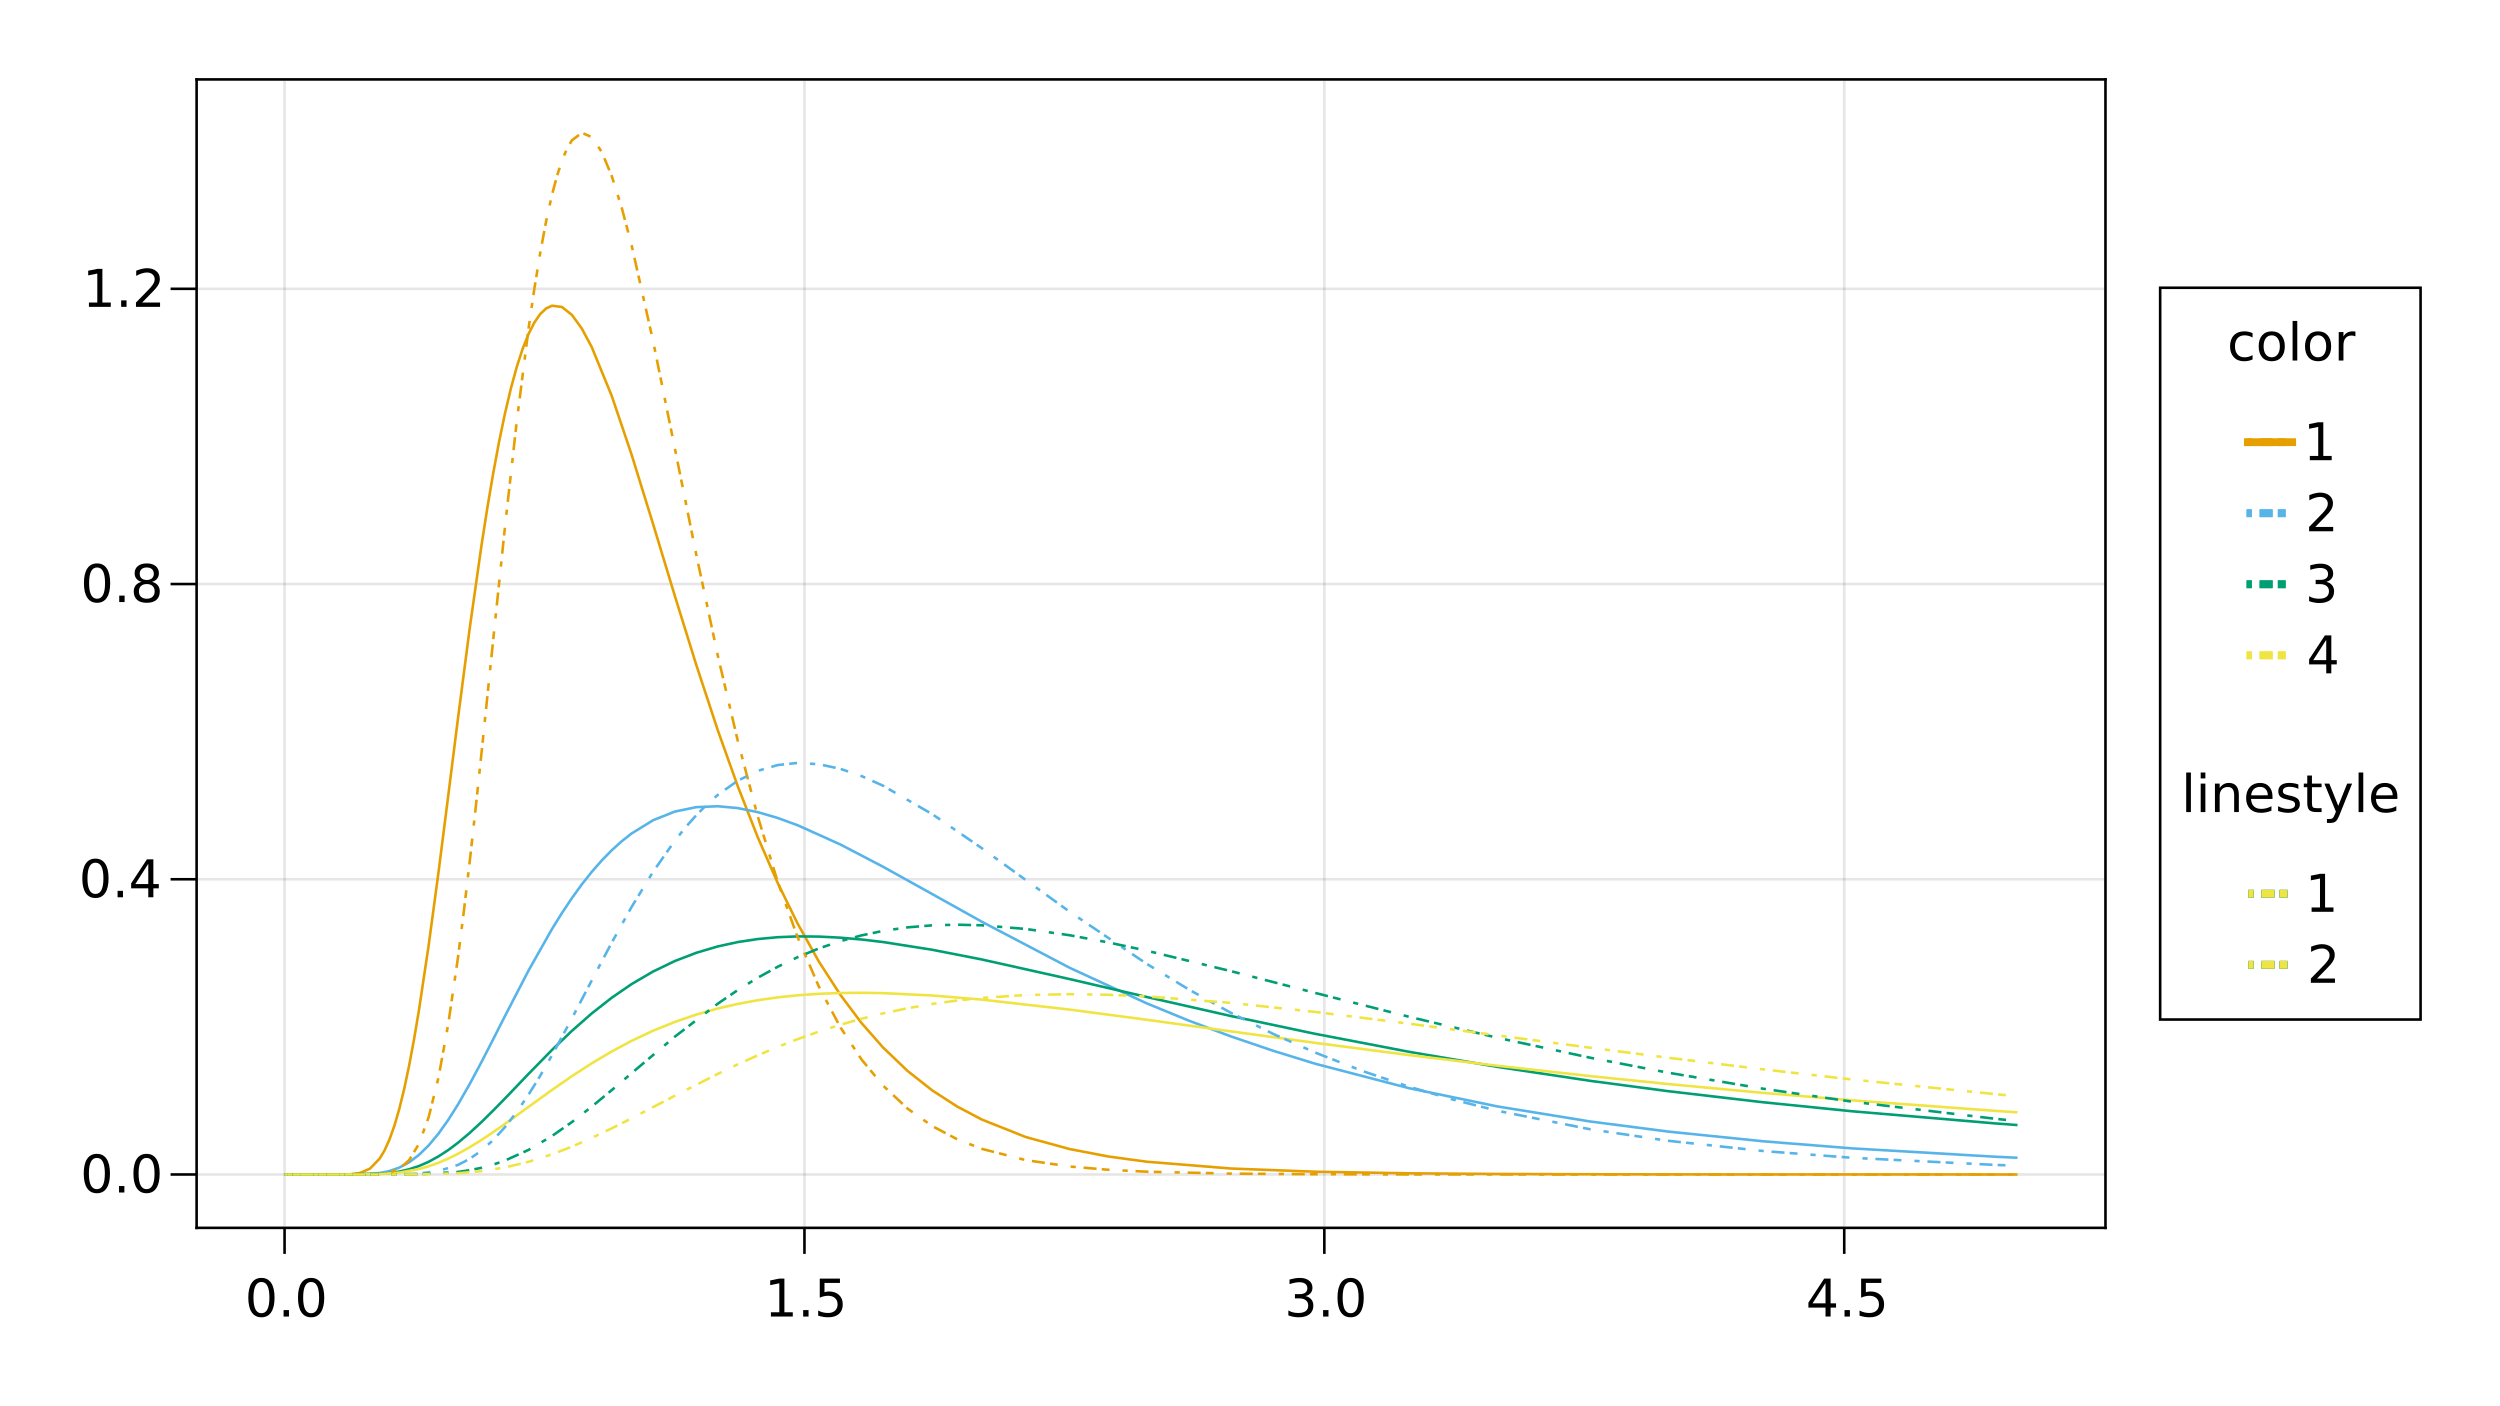 <?xml version="1.0" encoding="UTF-8"?>
<svg xmlns="http://www.w3.org/2000/svg" xmlns:xlink="http://www.w3.org/1999/xlink" width="960pt" height="540pt" viewBox="0 0 960 540" version="1.1">
<defs>
<g>
<symbol overflow="visible" id="glyph0-0">
<path style="stroke:none;" d="M 1 3.531 L 1 -14.109 L 11 -14.109 L 11 3.531 Z M 2.125 2.422 L 9.891 2.422 L 9.891 -12.984 L 2.125 -12.984 Z M 2.125 2.422 "/>
</symbol>
<symbol overflow="visible" id="glyph0-1">
<path style="stroke:none;" d="M 6.359 -13.281 C 5.336 -13.281 4.57 -12.781 4.062 -11.781 C 3.551 -10.781 3.297 -9.281 3.297 -7.281 C 3.297 -5.281 3.551 -3.781 4.062 -2.781 C 4.57 -1.781 5.336 -1.281 6.359 -1.281 C 7.379 -1.281 8.145 -1.781 8.656 -2.781 C 9.164 -3.781 9.422 -5.281 9.422 -7.281 C 9.422 -9.281 9.164 -10.781 8.656 -11.781 C 8.145 -12.781 7.379 -13.281 6.359 -13.281 Z M 6.359 -14.844 C 7.992 -14.844 9.238 -14.195 10.094 -12.906 C 10.957 -11.613 11.391 -9.738 11.391 -7.281 C 11.391 -4.82 10.957 -2.945 10.094 -1.656 C 9.238 -0.363 7.992 0.281 6.359 0.281 C 4.723 0.281 3.473 -0.363 2.609 -1.656 C 1.742 -2.945 1.312 -4.82 1.312 -7.281 C 1.312 -9.738 1.742 -11.613 2.609 -12.906 C 3.473 -14.195 4.723 -14.844 6.359 -14.844 Z M 6.359 -14.844 "/>
</symbol>
<symbol overflow="visible" id="glyph0-2">
<path style="stroke:none;" d="M 2.141 -2.484 L 4.203 -2.484 L 4.203 0 L 2.141 0 Z M 2.141 -2.484 "/>
</symbol>
<symbol overflow="visible" id="glyph0-3">
<path style="stroke:none;" d="M 2.484 -1.656 L 5.703 -1.656 L 5.703 -12.781 L 2.203 -12.078 L 2.203 -13.875 L 5.688 -14.578 L 7.656 -14.578 L 7.656 -1.656 L 10.875 -1.656 L 10.875 0 L 2.484 0 Z M 2.484 -1.656 "/>
</symbol>
<symbol overflow="visible" id="glyph0-4">
<path style="stroke:none;" d="M 2.156 -14.578 L 9.906 -14.578 L 9.906 -12.922 L 3.969 -12.922 L 3.969 -9.344 C 4.25 -9.445 4.531 -9.52 4.812 -9.562 C 5.102 -9.613 5.395 -9.641 5.688 -9.641 C 7.312 -9.641 8.598 -9.191 9.547 -8.297 C 10.504 -7.41 10.984 -6.203 10.984 -4.672 C 10.984 -3.109 10.492 -1.891 9.516 -1.016 C 8.535 -0.148 7.156 0.281 5.375 0.281 C 4.77 0.281 4.148 0.227 3.516 0.125 C 2.879 0.02 2.223 -0.133 1.547 -0.344 L 1.547 -2.328 C 2.129 -2.004 2.734 -1.766 3.359 -1.609 C 3.984 -1.453 4.645 -1.375 5.344 -1.375 C 6.469 -1.375 7.359 -1.672 8.016 -2.266 C 8.672 -2.859 9 -3.66 9 -4.672 C 9 -5.691 8.672 -6.5 8.016 -7.094 C 7.359 -7.688 6.469 -7.984 5.344 -7.984 C 4.812 -7.984 4.285 -7.922 3.766 -7.797 C 3.242 -7.68 2.707 -7.5 2.156 -7.25 Z M 2.156 -14.578 "/>
</symbol>
<symbol overflow="visible" id="glyph0-5">
<path style="stroke:none;" d="M 8.109 -7.859 C 9.055 -7.66 9.797 -7.238 10.328 -6.594 C 10.859 -5.957 11.125 -5.172 11.125 -4.234 C 11.125 -2.797 10.629 -1.68 9.641 -0.891 C 8.648 -0.109 7.242 0.281 5.422 0.281 C 4.805 0.281 4.176 0.219 3.531 0.094 C 2.883 -0.02 2.219 -0.195 1.531 -0.438 L 1.531 -2.344 C 2.07 -2.02 2.664 -1.773 3.312 -1.609 C 3.969 -1.453 4.648 -1.375 5.359 -1.375 C 6.598 -1.375 7.539 -1.617 8.188 -2.109 C 8.832 -2.598 9.156 -3.305 9.156 -4.234 C 9.156 -5.098 8.852 -5.77 8.25 -6.25 C 7.656 -6.738 6.82 -6.984 5.75 -6.984 L 4.047 -6.984 L 4.047 -8.609 L 5.828 -8.609 C 6.797 -8.609 7.535 -8.801 8.047 -9.188 C 8.555 -9.57 8.812 -10.129 8.812 -10.859 C 8.812 -11.609 8.547 -12.18 8.016 -12.578 C 7.492 -12.984 6.738 -13.188 5.75 -13.188 C 5.207 -13.188 4.625 -13.125 4 -13 C 3.383 -12.883 2.707 -12.707 1.969 -12.469 L 1.969 -14.219 C 2.719 -14.426 3.414 -14.582 4.062 -14.688 C 4.719 -14.789 5.336 -14.844 5.922 -14.844 C 7.422 -14.844 8.602 -14.5 9.469 -13.812 C 10.344 -13.133 10.781 -12.219 10.781 -11.062 C 10.781 -10.258 10.547 -9.578 10.078 -9.016 C 9.617 -8.461 8.961 -8.078 8.109 -7.859 Z M 8.109 -7.859 "/>
</symbol>
<symbol overflow="visible" id="glyph0-6">
<path style="stroke:none;" d="M 7.562 -12.859 L 2.578 -5.078 L 7.562 -5.078 Z M 7.047 -14.578 L 9.516 -14.578 L 9.516 -5.078 L 11.609 -5.078 L 11.609 -3.438 L 9.516 -3.438 L 9.516 0 L 7.562 0 L 7.562 -3.438 L 0.984 -3.438 L 0.984 -5.344 Z M 7.047 -14.578 "/>
</symbol>
<symbol overflow="visible" id="glyph0-7">
<path style="stroke:none;" d="M 6.359 -6.922 C 5.422 -6.922 4.68 -6.672 4.141 -6.172 C 3.609 -5.672 3.344 -4.984 3.344 -4.109 C 3.344 -3.223 3.609 -2.531 4.141 -2.031 C 4.68 -1.531 5.422 -1.281 6.359 -1.281 C 7.297 -1.281 8.035 -1.531 8.578 -2.031 C 9.117 -2.539 9.391 -3.234 9.391 -4.109 C 9.391 -4.984 9.117 -5.672 8.578 -6.172 C 8.047 -6.672 7.305 -6.922 6.359 -6.922 Z M 4.391 -7.766 C 3.535 -7.973 2.875 -8.363 2.406 -8.938 C 1.938 -9.52 1.703 -10.227 1.703 -11.062 C 1.703 -12.227 2.113 -13.148 2.938 -13.828 C 3.77 -14.504 4.91 -14.844 6.359 -14.844 C 7.805 -14.844 8.941 -14.504 9.766 -13.828 C 10.598 -13.148 11.016 -12.227 11.016 -11.062 C 11.016 -10.227 10.773 -9.52 10.297 -8.938 C 9.828 -8.363 9.176 -7.973 8.344 -7.766 C 9.289 -7.547 10.031 -7.113 10.562 -6.469 C 11.094 -5.82 11.359 -5.035 11.359 -4.109 C 11.359 -2.691 10.926 -1.602 10.062 -0.844 C 9.195 -0.094 7.961 0.281 6.359 0.281 C 4.754 0.281 3.52 -0.094 2.656 -0.844 C 1.789 -1.602 1.359 -2.691 1.359 -4.109 C 1.359 -5.035 1.625 -5.82 2.156 -6.469 C 2.688 -7.113 3.43 -7.547 4.391 -7.766 Z M 3.656 -10.875 C 3.656 -10.125 3.891 -9.535 4.359 -9.109 C 4.836 -8.691 5.504 -8.484 6.359 -8.484 C 7.203 -8.484 7.863 -8.691 8.344 -9.109 C 8.82 -9.535 9.062 -10.125 9.062 -10.875 C 9.062 -11.633 8.82 -12.223 8.344 -12.641 C 7.863 -13.066 7.203 -13.281 6.359 -13.281 C 5.504 -13.281 4.836 -13.066 4.359 -12.641 C 3.891 -12.223 3.656 -11.633 3.656 -10.875 Z M 3.656 -10.875 "/>
</symbol>
<symbol overflow="visible" id="glyph0-8">
<path style="stroke:none;" d="M 3.844 -1.656 L 10.719 -1.656 L 10.719 0 L 1.469 0 L 1.469 -1.656 C 2.219 -2.438 3.238 -3.477 4.531 -4.781 C 5.82 -6.082 6.633 -6.926 6.969 -7.312 C 7.594 -8.02 8.031 -8.617 8.281 -9.109 C 8.531 -9.598 8.656 -10.082 8.656 -10.562 C 8.656 -11.332 8.383 -11.961 7.844 -12.453 C 7.301 -12.941 6.594 -13.188 5.719 -13.188 C 5.102 -13.188 4.453 -13.078 3.766 -12.859 C 3.078 -12.648 2.344 -12.328 1.562 -11.891 L 1.562 -13.875 C 2.352 -14.195 3.094 -14.438 3.781 -14.594 C 4.477 -14.758 5.113 -14.844 5.688 -14.844 C 7.195 -14.844 8.398 -14.461 9.297 -13.703 C 10.191 -12.953 10.641 -11.945 10.641 -10.688 C 10.641 -10.082 10.523 -9.508 10.297 -8.969 C 10.078 -8.438 9.672 -7.805 9.078 -7.078 C 8.922 -6.891 8.406 -6.344 7.531 -5.438 C 6.656 -4.539 5.426 -3.281 3.844 -1.656 Z M 3.844 -1.656 "/>
</symbol>
<symbol overflow="visible" id="glyph0-9">
<path style="stroke:none;" d="M 9.75 -10.516 L 9.75 -8.844 C 9.25 -9.125 8.742 -9.332 8.234 -9.469 C 7.723 -9.602 7.207 -9.672 6.688 -9.672 C 5.52 -9.672 4.613 -9.301 3.969 -8.562 C 3.32 -7.832 3 -6.797 3 -5.453 C 3 -4.117 3.32 -3.082 3.969 -2.344 C 4.613 -1.602 5.52 -1.234 6.688 -1.234 C 7.207 -1.234 7.723 -1.301 8.234 -1.438 C 8.742 -1.582 9.25 -1.797 9.75 -2.078 L 9.75 -0.422 C 9.25 -0.18 8.727 -0.004 8.188 0.109 C 7.656 0.223 7.086 0.281 6.484 0.281 C 4.836 0.281 3.531 -0.234 2.562 -1.266 C 1.594 -2.305 1.109 -3.703 1.109 -5.453 C 1.109 -7.242 1.598 -8.648 2.578 -9.672 C 3.555 -10.691 4.898 -11.203 6.609 -11.203 C 7.16 -11.203 7.695 -11.145 8.219 -11.031 C 8.75 -10.914 9.258 -10.742 9.75 -10.516 Z M 9.75 -10.516 "/>
</symbol>
<symbol overflow="visible" id="glyph0-10">
<path style="stroke:none;" d="M 6.125 -9.672 C 5.156 -9.672 4.391 -9.297 3.828 -8.547 C 3.273 -7.797 3 -6.766 3 -5.453 C 3 -4.148 3.273 -3.117 3.828 -2.359 C 4.391 -1.609 5.156 -1.234 6.125 -1.234 C 7.082 -1.234 7.836 -1.609 8.391 -2.359 C 8.953 -3.117 9.234 -4.148 9.234 -5.453 C 9.234 -6.754 8.953 -7.781 8.391 -8.531 C 7.836 -9.289 7.082 -9.672 6.125 -9.672 Z M 6.125 -11.203 C 7.688 -11.203 8.91 -10.691 9.797 -9.672 C 10.691 -8.66 11.141 -7.254 11.141 -5.453 C 11.141 -3.672 10.691 -2.27 9.797 -1.25 C 8.91 -0.227 7.688 0.281 6.125 0.281 C 4.551 0.281 3.32 -0.227 2.438 -1.25 C 1.551 -2.27 1.109 -3.672 1.109 -5.453 C 1.109 -7.254 1.551 -8.66 2.438 -9.672 C 3.32 -10.691 4.551 -11.203 6.125 -11.203 Z M 6.125 -11.203 "/>
</symbol>
<symbol overflow="visible" id="glyph0-11">
<path style="stroke:none;" d="M 1.891 -15.203 L 3.688 -15.203 L 3.688 0 L 1.891 0 Z M 1.891 -15.203 "/>
</symbol>
<symbol overflow="visible" id="glyph0-12">
<path style="stroke:none;" d="M 8.219 -9.266 C 8.02 -9.379 7.801 -9.461 7.562 -9.516 C 7.32 -9.566 7.062 -9.594 6.781 -9.594 C 5.758 -9.594 4.977 -9.266 4.438 -8.609 C 3.895 -7.953 3.625 -7.004 3.625 -5.766 L 3.625 0 L 1.812 0 L 1.812 -10.938 L 3.625 -10.938 L 3.625 -9.234 C 4 -9.898 4.488 -10.395 5.094 -10.719 C 5.695 -11.039 6.438 -11.203 7.312 -11.203 C 7.426 -11.203 7.555 -11.191 7.703 -11.172 C 7.859 -11.16 8.031 -11.141 8.219 -11.109 Z M 8.219 -9.266 "/>
</symbol>
<symbol overflow="visible" id="glyph0-13">
<path style="stroke:none;" d="M 1.891 -10.938 L 3.688 -10.938 L 3.688 0 L 1.891 0 Z M 1.891 -15.203 L 3.688 -15.203 L 3.688 -12.922 L 1.891 -12.922 Z M 1.891 -15.203 "/>
</symbol>
<symbol overflow="visible" id="glyph0-14">
<path style="stroke:none;" d="M 10.984 -6.609 L 10.984 0 L 9.188 0 L 9.188 -6.547 C 9.188 -7.578 8.984 -8.348 8.578 -8.859 C 8.172 -9.379 7.566 -9.641 6.766 -9.641 C 5.785 -9.641 5.016 -9.328 4.453 -8.703 C 3.898 -8.086 3.625 -7.25 3.625 -6.188 L 3.625 0 L 1.812 0 L 1.812 -10.938 L 3.625 -10.938 L 3.625 -9.234 C 4.051 -9.891 4.555 -10.379 5.141 -10.703 C 5.723 -11.035 6.395 -11.203 7.156 -11.203 C 8.414 -11.203 9.367 -10.812 10.016 -10.031 C 10.66 -9.258 10.984 -8.117 10.984 -6.609 Z M 10.984 -6.609 "/>
</symbol>
<symbol overflow="visible" id="glyph0-15">
<path style="stroke:none;" d="M 11.234 -5.922 L 11.234 -5.047 L 2.984 -5.047 C 3.055 -3.805 3.426 -2.859 4.094 -2.203 C 4.758 -1.555 5.691 -1.234 6.891 -1.234 C 7.578 -1.234 8.242 -1.316 8.891 -1.484 C 9.535 -1.66 10.18 -1.914 10.828 -2.25 L 10.828 -0.562 C 10.18 -0.281 9.52 -0.07 8.844 0.062 C 8.164 0.207 7.477 0.281 6.781 0.281 C 5.031 0.281 3.645 -0.223 2.625 -1.234 C 1.613 -2.254 1.109 -3.629 1.109 -5.359 C 1.109 -7.148 1.586 -8.57 2.547 -9.625 C 3.516 -10.676 4.82 -11.203 6.469 -11.203 C 7.938 -11.203 9.098 -10.727 9.953 -9.781 C 10.805 -8.832 11.234 -7.547 11.234 -5.922 Z M 9.438 -6.453 C 9.426 -7.43 9.148 -8.211 8.609 -8.797 C 8.078 -9.379 7.367 -9.672 6.484 -9.672 C 5.484 -9.672 4.68 -9.391 4.078 -8.828 C 3.473 -8.266 3.125 -7.469 3.031 -6.438 Z M 9.438 -6.453 "/>
</symbol>
<symbol overflow="visible" id="glyph0-16">
<path style="stroke:none;" d="M 8.859 -10.609 L 8.859 -8.922 C 8.348 -9.18 7.816 -9.375 7.266 -9.5 C 6.723 -9.633 6.16 -9.703 5.578 -9.703 C 4.68 -9.703 4.008 -9.562 3.562 -9.281 C 3.125 -9.008 2.906 -8.602 2.906 -8.062 C 2.906 -7.645 3.062 -7.316 3.375 -7.078 C 3.695 -6.836 4.336 -6.609 5.297 -6.391 L 5.922 -6.266 C 7.191 -5.984 8.094 -5.594 8.625 -5.094 C 9.164 -4.602 9.438 -3.91 9.438 -3.016 C 9.438 -2.004 9.035 -1.203 8.234 -0.609 C 7.43 -0.016 6.328 0.281 4.922 0.281 C 4.336 0.281 3.727 0.223 3.094 0.109 C 2.457 -0.004 1.785 -0.176 1.078 -0.406 L 1.078 -2.25 C 1.742 -1.906 2.398 -1.645 3.047 -1.469 C 3.691 -1.301 4.332 -1.219 4.969 -1.219 C 5.812 -1.219 6.457 -1.363 6.906 -1.656 C 7.363 -1.945 7.594 -2.352 7.594 -2.875 C 7.594 -3.363 7.426 -3.738 7.094 -4 C 6.77 -4.258 6.051 -4.508 4.938 -4.75 L 4.312 -4.906 C 3.195 -5.133 2.391 -5.488 1.891 -5.969 C 1.398 -6.457 1.156 -7.129 1.156 -7.984 C 1.156 -9.004 1.52 -9.797 2.25 -10.359 C 2.977 -10.922 4.016 -11.203 5.359 -11.203 C 6.023 -11.203 6.648 -11.148 7.234 -11.047 C 7.816 -10.953 8.359 -10.805 8.859 -10.609 Z M 8.859 -10.609 "/>
</symbol>
<symbol overflow="visible" id="glyph0-17">
<path style="stroke:none;" d="M 3.656 -14.047 L 3.656 -10.938 L 7.359 -10.938 L 7.359 -9.547 L 3.656 -9.547 L 3.656 -3.609 C 3.656 -2.711 3.773 -2.133 4.016 -1.875 C 4.266 -1.625 4.766 -1.5 5.516 -1.5 L 7.359 -1.5 L 7.359 0 L 5.516 0 C 4.129 0 3.172 -0.254 2.641 -0.766 C 2.117 -1.285 1.859 -2.234 1.859 -3.609 L 1.859 -9.547 L 0.531 -9.547 L 0.531 -10.938 L 1.859 -10.938 L 1.859 -14.047 Z M 3.656 -14.047 "/>
</symbol>
<symbol overflow="visible" id="glyph0-18">
<path style="stroke:none;" d="M 6.438 1.016 C 5.926 2.316 5.43 3.164 4.953 3.562 C 4.473 3.957 3.828 4.156 3.016 4.156 L 1.578 4.156 L 1.578 2.656 L 2.641 2.656 C 3.129 2.656 3.508 2.535 3.781 2.297 C 4.062 2.066 4.367 1.516 4.703 0.641 L 5.016 -0.172 L 0.594 -10.938 L 2.5 -10.938 L 5.922 -2.391 L 9.344 -10.938 L 11.234 -10.938 Z M 6.438 1.016 "/>
</symbol>
</g>
</defs>
<g id="surface363">
<rect x="0" y="0" width="960" height="540" style="fill:rgb(100%,100%,100%);fill-opacity:1;stroke:none;"/>
<path style=" stroke:none;fill-rule:nonzero;fill:rgb(100%,100%,100%);fill-opacity:1;" d="M 76 471 L 808 471 L 808 31 L 76 31 Z M 76 471 "/>
<path style="fill:none;stroke-width:1;stroke-linecap:butt;stroke-linejoin:miter;stroke:rgb(0%,0%,0%);stroke-opacity:0.1;stroke-miterlimit:10;" d="M 109.273 471 L 109.273 31 M 308.91 471 L 308.91 31 M 508.547 471 L 508.547 31 M 708.184 471 L 708.184 31 "/>
<path style="fill:none;stroke-width:1;stroke-linecap:butt;stroke-linejoin:miter;stroke:rgb(0%,0%,0%);stroke-opacity:0.1;stroke-miterlimit:10;" d="M 76 451 L 808 451 M 76 337.637 L 808 337.637 M 76 224.27 L 808 224.27 M 76 110.906 L 808 110.906 "/>
<path style="fill:none;stroke-width:1;stroke-linecap:butt;stroke-linejoin:miter;stroke:rgb(0%,0%,0%);stroke-opacity:1;stroke-miterlimit:10;" d="M 109.273 471.5 L 109.273 481.5 M 308.91 471.5 L 308.91 481.5 M 508.547 471.5 L 508.547 481.5 M 708.184 471.5 L 708.184 481.5 "/>
<g style="fill:rgb(0%,0%,0%);fill-opacity:1;">
  <use xlink:href="#glyph0-1" x="94.035" y="505.562"/>
</g>
<g style="fill:rgb(0%,0%,0%);fill-opacity:1;">
  <use xlink:href="#glyph0-2" x="106.758" y="505.562"/>
</g>
<g style="fill:rgb(0%,0%,0%);fill-opacity:1;">
  <use xlink:href="#glyph0-1" x="113.117" y="505.562"/>
</g>
<g style="fill:rgb(0%,0%,0%);fill-opacity:1;">
  <use xlink:href="#glyph0-3" x="293.551" y="505.562"/>
</g>
<g style="fill:rgb(0%,0%,0%);fill-opacity:1;">
  <use xlink:href="#glyph0-2" x="306.277" y="505.562"/>
</g>
<g style="fill:rgb(0%,0%,0%);fill-opacity:1;">
  <use xlink:href="#glyph0-4" x="312.633" y="505.562"/>
</g>
<g style="fill:rgb(0%,0%,0%);fill-opacity:1;">
  <use xlink:href="#glyph0-5" x="493.203" y="505.562"/>
</g>
<g style="fill:rgb(0%,0%,0%);fill-opacity:1;">
  <use xlink:href="#glyph0-2" x="505.93" y="505.562"/>
</g>
<g style="fill:rgb(0%,0%,0%);fill-opacity:1;">
  <use xlink:href="#glyph0-1" x="512.285" y="505.562"/>
</g>
<g style="fill:rgb(0%,0%,0%);fill-opacity:1;">
  <use xlink:href="#glyph0-6" x="693.438" y="505.562"/>
</g>
<g style="fill:rgb(0%,0%,0%);fill-opacity:1;">
  <use xlink:href="#glyph0-2" x="706.16" y="505.562"/>
</g>
<g style="fill:rgb(0%,0%,0%);fill-opacity:1;">
  <use xlink:href="#glyph0-4" x="712.52" y="505.562"/>
</g>
<path style="fill:none;stroke-width:1;stroke-linecap:butt;stroke-linejoin:miter;stroke:rgb(0%,0%,0%);stroke-opacity:1;stroke-miterlimit:10;" d="M 75 471.5 L 809 471.5 "/>
<path style="fill:none;stroke-width:1;stroke-linecap:butt;stroke-linejoin:miter;stroke:rgb(0%,0%,0%);stroke-opacity:1;stroke-miterlimit:10;" d="M 75.5 451 L 65.5 451 M 75.5 337.637 L 65.5 337.637 M 75.5 224.27 L 65.5 224.27 M 75.5 110.906 L 65.5 110.906 "/>
<g style="fill:rgb(0%,0%,0%);fill-opacity:1;">
  <use xlink:href="#glyph0-1" x="30.84" y="457.922"/>
</g>
<g style="fill:rgb(0%,0%,0%);fill-opacity:1;">
  <use xlink:href="#glyph0-2" x="43.562" y="457.922"/>
</g>
<g style="fill:rgb(0%,0%,0%);fill-opacity:1;">
  <use xlink:href="#glyph0-1" x="49.922" y="457.922"/>
</g>
<g style="fill:rgb(0%,0%,0%);fill-opacity:1;">
  <use xlink:href="#glyph0-1" x="30.293" y="344.559"/>
</g>
<g style="fill:rgb(0%,0%,0%);fill-opacity:1;">
  <use xlink:href="#glyph0-2" x="43.016" y="344.559"/>
</g>
<g style="fill:rgb(0%,0%,0%);fill-opacity:1;">
  <use xlink:href="#glyph0-6" x="49.375" y="344.559"/>
</g>
<g style="fill:rgb(0%,0%,0%);fill-opacity:1;">
  <use xlink:href="#glyph0-1" x="30.918" y="231.195"/>
</g>
<g style="fill:rgb(0%,0%,0%);fill-opacity:1;">
  <use xlink:href="#glyph0-2" x="43.645" y="231.195"/>
</g>
<g style="fill:rgb(0%,0%,0%);fill-opacity:1;">
  <use xlink:href="#glyph0-7" x="50" y="231.195"/>
</g>
<g style="fill:rgb(0%,0%,0%);fill-opacity:1;">
  <use xlink:href="#glyph0-3" x="31.66" y="117.828"/>
</g>
<g style="fill:rgb(0%,0%,0%);fill-opacity:1;">
  <use xlink:href="#glyph0-2" x="44.383" y="117.828"/>
</g>
<g style="fill:rgb(0%,0%,0%);fill-opacity:1;">
  <use xlink:href="#glyph0-8" x="50.742" y="117.828"/>
</g>
<path style="fill:none;stroke-width:1;stroke-linecap:butt;stroke-linejoin:miter;stroke:rgb(0%,0%,0%);stroke-opacity:1;stroke-miterlimit:10;" d="M 75.5 472 L 75.5 30 "/>
<path style="fill:none;stroke-width:1;stroke-linecap:butt;stroke-linejoin:miter;stroke:rgb(0%,0%,0%);stroke-opacity:1;stroke-miterlimit:10;" d="M 75 30.5 L 809 30.5 "/>
<path style="fill:none;stroke-width:1;stroke-linecap:butt;stroke-linejoin:miter;stroke:rgb(0%,0%,0%);stroke-opacity:1;stroke-miterlimit:10;" d="M 808.5 472 L 808.5 30 "/>
<path style="fill:none;stroke-width:1;stroke-linecap:butt;stroke-linejoin:miter;stroke:rgb(90.196%,62.353%,0%);stroke-opacity:1;stroke-miterlimit:10;" d="M 109.273 451 L 123.281 451 L 130.793 450.992 L 134.551 450.895 L 138.305 450.395 L 142.062 448.754 L 145.816 444.871 L 147.695 441.703 L 149.57 437.539 L 151.449 432.266 L 153.328 425.816 L 155.207 418.156 L 157.082 409.293 L 158.961 399.262 L 160.84 388.145 L 164.594 363.086 L 168.352 335.184 L 172.105 305.691 L 175.863 275.871 L 180.375 241.223 L 184.891 209.426 L 187.145 194.988 L 189.402 181.68 L 191.66 169.574 L 193.918 158.73 L 196.176 149.176 L 198.43 140.926 L 200.688 133.969 L 202.945 128.281 L 205.203 123.828 L 207.461 120.57 L 209.715 118.445 L 211.973 117.395 L 215.789 117.883 L 219.605 120.922 L 223.422 126.176 L 227.238 133.309 L 234.871 151.93 L 242.504 174.488 L 250.797 201.273 L 259.086 228.66 L 267.379 255.359 L 275.672 280.535 L 283.316 301.953 L 290.961 321.461 L 298.602 338.988 L 306.246 354.574 L 314.441 369.234 L 322.637 381.93 L 330.832 392.848 L 339.027 402.18 L 348.523 411.262 L 358.02 418.746 L 367.512 424.887 L 377.008 429.902 L 393.883 436.625 L 410.762 441.25 L 425.559 444.086 L 440.359 446.105 L 472.629 448.711 L 505.09 449.941 L 540.977 450.551 L 575.125 450.801 L 610.633 450.914 L 640.523 450.957 L 677.012 450.984 L 711.316 450.992 L 766.27 450.996 L 774.727 451 "/>
<path style="fill:none;stroke-width:1;stroke-linecap:butt;stroke-linejoin:miter;stroke:rgb(33.725%,70.588%,91.373%);stroke-opacity:1;stroke-miterlimit:10;" d="M 109.273 451 L 130.793 451 L 138.305 450.949 L 145.816 450.434 L 149.57 449.676 L 153.328 448.359 L 157.082 446.34 L 160.84 443.516 L 164.594 439.848 L 168.352 435.348 L 172.105 430.07 L 175.863 424.125 L 180.375 416.254 L 184.891 407.812 L 189.402 399.035 L 193.918 390.137 L 202.945 372.715 L 211.973 356.727 L 215.789 350.594 L 219.605 344.879 L 223.422 339.605 L 227.238 334.789 L 231.055 330.434 L 234.871 326.535 L 238.688 323.086 L 242.504 320.074 L 250.797 314.961 L 259.086 311.656 L 267.379 309.941 L 275.672 309.598 L 283.316 310.309 L 290.961 311.852 L 298.602 314.086 L 306.246 316.879 L 322.637 324.25 L 339.027 332.805 L 358.02 343.352 L 377.008 353.938 L 410.762 371.641 L 440.359 385.297 L 456.492 391.922 L 472.629 397.969 L 488.859 403.492 L 505.09 408.492 L 540.977 417.848 L 575.125 424.891 L 610.633 430.656 L 640.523 434.52 L 677.012 438.254 L 711.316 440.984 L 766.27 444.188 L 774.727 444.578 "/>
<path style="fill:none;stroke-width:1;stroke-linecap:butt;stroke-linejoin:miter;stroke:rgb(0%,61.961%,45.098%);stroke-opacity:1;stroke-miterlimit:10;" d="M 109.273 451 L 130.793 451 L 145.816 450.766 L 149.57 450.445 L 153.328 449.887 L 157.082 449.008 L 160.84 447.766 L 164.594 446.121 L 168.352 444.07 L 172.105 441.629 L 175.863 438.82 L 180.375 435.031 L 184.891 430.867 L 189.402 426.434 L 193.918 421.816 L 202.945 412.387 L 211.973 403.168 L 219.605 395.852 L 227.238 389.148 L 234.871 383.156 L 242.504 377.906 L 250.797 373.055 L 259.086 369.062 L 267.379 365.871 L 275.672 363.418 L 283.316 361.75 L 290.961 360.594 L 298.602 359.887 L 306.246 359.582 L 314.441 359.648 L 322.637 360.062 L 330.832 360.77 L 339.027 361.734 L 358.02 364.719 L 377.008 368.438 L 410.762 375.973 L 440.359 382.855 L 472.629 390.148 L 505.09 397.004 L 540.977 403.883 L 575.125 409.703 L 610.633 415.043 L 640.523 419.008 L 677.012 423.266 L 711.316 426.738 L 766.27 431.398 L 774.727 432.027 "/>
<path style="fill:none;stroke-width:1;stroke-linecap:butt;stroke-linejoin:miter;stroke:rgb(94.118%,89.412%,25.882%);stroke-opacity:1;stroke-miterlimit:10;" d="M 109.273 451 L 130.793 451 L 145.816 450.852 L 153.328 450.289 L 160.84 448.922 L 164.594 447.855 L 168.352 446.516 L 172.105 444.91 L 175.863 443.055 L 180.375 440.527 L 184.891 437.734 L 189.402 434.73 L 193.918 431.578 L 202.945 425.047 L 211.973 418.531 L 219.605 413.254 L 227.238 408.309 L 234.871 403.777 L 242.504 399.699 L 250.797 395.793 L 259.086 392.438 L 267.379 389.602 L 275.672 387.254 L 283.316 385.492 L 290.961 384.086 L 298.602 382.996 L 306.246 382.195 L 314.441 381.625 L 322.637 381.316 L 330.832 381.234 L 339.027 381.359 L 358.02 382.27 L 377.008 383.852 L 410.762 387.68 L 440.359 391.59 L 472.629 396.043 L 505.09 400.469 L 540.977 405.133 L 575.125 409.27 L 610.633 413.223 L 640.523 416.273 L 677.012 419.664 L 711.316 422.539 L 766.27 426.574 L 774.727 427.141 "/>
<path style="fill:none;stroke-width:1;stroke-linecap:butt;stroke-linejoin:miter;stroke:rgb(90.196%,62.353%,0%);stroke-opacity:1;stroke-dasharray:0,1,2,3,4;stroke-miterlimit:10;" d="M 109.273 451 L 130.793 451 L 145.816 450.828 L 149.57 450.301 L 153.328 448.824 L 157.082 445.523 L 160.84 439.301 L 164.594 429.047 L 168.352 413.887 L 172.105 393.391 L 175.863 367.664 L 178.117 349.941 L 180.375 330.777 L 182.633 310.441 L 184.891 289.238 L 189.402 245.527 L 193.918 202.262 L 198.43 161.855 L 202.945 126.293 L 205.203 110.789 L 207.461 96.984 L 209.715 84.957 L 211.973 74.758 L 213.883 67.582 L 215.789 61.727 L 217.699 57.172 L 219.605 53.895 L 223.422 51 L 227.238 52.641 L 231.055 58.316 L 234.871 67.484 L 238.688 79.578 L 242.504 94.027 L 250.797 131.027 L 259.086 171.902 L 267.379 213.016 L 275.672 251.91 L 283.316 284.523 L 290.961 313.438 L 298.602 338.5 L 306.246 359.82 L 314.441 378.852 L 322.637 394.363 L 330.832 406.848 L 339.027 416.793 L 348.523 425.723 L 358.02 432.441 L 367.512 437.449 L 377.008 441.156 L 393.883 445.48 L 410.762 447.938 L 425.559 449.188 L 440.359 449.934 L 472.629 450.672 L 505.09 450.902 L 540.977 450.973 L 575.125 450.992 L 610.633 451 L 774.727 451 "/>
<path style="fill:none;stroke-width:1;stroke-linecap:butt;stroke-linejoin:miter;stroke:rgb(33.725%,70.588%,91.373%);stroke-opacity:1;stroke-dasharray:0,1,2,3,4;stroke-miterlimit:10;" d="M 109.273 451 L 130.793 451 L 145.816 450.996 L 153.328 450.949 L 160.84 450.664 L 168.352 449.68 L 175.863 447.336 L 180.375 444.992 L 184.891 441.824 L 189.402 437.762 L 193.918 432.801 L 198.43 426.977 L 202.945 420.363 L 207.461 413.066 L 211.973 405.215 L 219.605 391.082 L 227.238 376.469 L 234.871 362.031 L 242.504 348.316 L 250.797 334.738 L 259.086 322.902 L 263.234 317.711 L 267.379 313.027 L 271.523 308.855 L 275.672 305.199 L 283.316 299.781 L 290.961 296.016 L 298.602 293.789 L 306.246 292.965 L 314.441 293.465 L 322.637 295.211 L 330.832 298.012 L 339.027 301.688 L 358.02 312.664 L 377.008 325.699 L 410.762 350.125 L 440.359 370.137 L 456.492 379.961 L 472.629 388.906 L 488.859 397 L 505.09 404.211 L 523.031 411.215 L 540.977 417.277 L 558.051 422.262 L 575.125 426.559 L 610.633 433.648 L 640.523 438.055 L 677.012 441.984 L 711.316 444.605 L 766.27 447.328 L 774.727 447.629 "/>
<path style="fill:none;stroke-width:1;stroke-linecap:butt;stroke-linejoin:miter;stroke:rgb(0%,61.961%,45.098%);stroke-opacity:1;stroke-dasharray:0,1,2,3,4;stroke-miterlimit:10;" d="M 109.273 451 L 145.816 451 L 160.84 450.918 L 175.863 450.02 L 180.375 449.355 L 184.891 448.43 L 189.402 447.203 L 193.918 445.652 L 202.945 441.566 L 211.973 436.223 L 219.605 430.875 L 227.238 424.949 L 234.871 418.637 L 242.504 412.133 L 259.086 398.129 L 275.672 385.387 L 283.316 380.18 L 290.961 375.461 L 298.602 371.258 L 306.246 367.578 L 314.441 364.207 L 322.637 361.418 L 330.832 359.188 L 339.027 357.477 L 348.523 356.105 L 358.02 355.328 L 367.512 355.086 L 377.008 355.316 L 393.883 356.719 L 410.762 359.133 L 425.559 361.883 L 440.359 365.062 L 472.629 372.906 L 505.09 381.297 L 540.977 390.418 L 575.125 398.527 L 610.633 406.164 L 640.523 411.902 L 677.012 418.062 L 711.316 423.055 L 766.27 429.625 L 774.727 430.496 "/>
<path style="fill:none;stroke-width:1;stroke-linecap:butt;stroke-linejoin:miter;stroke:rgb(94.118%,89.412%,25.882%);stroke-opacity:1;stroke-dasharray:0,1,2,3,4;stroke-miterlimit:10;" d="M 109.273 451 L 145.816 451 L 160.84 450.961 L 175.863 450.52 L 184.891 449.719 L 193.918 448.289 L 202.945 446.137 L 211.973 443.254 L 219.605 440.301 L 227.238 436.957 L 234.871 433.309 L 242.504 429.457 L 259.086 420.793 L 275.672 412.355 L 283.316 408.703 L 290.961 405.254 L 298.602 402.027 L 306.246 399.047 L 314.441 396.137 L 322.637 393.52 L 330.832 391.199 L 339.027 389.164 L 348.523 387.16 L 358.02 385.512 L 367.512 384.199 L 377.008 383.191 L 393.883 382.094 L 410.762 381.762 L 425.559 381.992 L 440.359 382.629 L 472.629 385.098 L 505.09 388.586 L 540.977 393.078 L 575.125 397.605 L 610.633 402.316 L 640.523 406.168 L 677.012 410.629 L 711.316 414.535 L 766.27 420.16 L 774.727 420.957 "/>
<path style="fill-rule:nonzero;fill:rgb(100%,100%,100%);fill-opacity:1;stroke-width:1;stroke-linecap:butt;stroke-linejoin:miter;stroke:rgb(0%,0%,0%);stroke-opacity:1;stroke-miterlimit:10;" d="M 829.5 391.5 L 929.5 391.5 L 929.5 110.5 L 829.5 110.5 Z M 829.5 391.5 "/>
<g style="fill:rgb(0%,0%,0%);fill-opacity:1;">
  <use xlink:href="#glyph0-9" x="855.234" y="138.441"/>
</g>
<g style="fill:rgb(0%,0%,0%);fill-opacity:1;">
  <use xlink:href="#glyph0-10" x="866.227" y="138.441"/>
</g>
<g style="fill:rgb(0%,0%,0%);fill-opacity:1;">
  <use xlink:href="#glyph0-11" x="878.465" y="138.441"/>
</g>
<g style="fill:rgb(0%,0%,0%);fill-opacity:1;">
  <use xlink:href="#glyph0-10" x="884.02" y="138.441"/>
</g>
<g style="fill:rgb(0%,0%,0%);fill-opacity:1;">
  <use xlink:href="#glyph0-12" x="896.258" y="138.441"/>
</g>
<g style="fill:rgb(0%,0%,0%);fill-opacity:1;">
  <use xlink:href="#glyph0-3" x="884.492" y="176.723"/>
</g>
<path style="fill:none;stroke-width:3;stroke-linecap:butt;stroke-linejoin:miter;stroke:rgb(90.196%,62.353%,0%);stroke-opacity:1;stroke-miterlimit:10;" d="M 861.688 169.797 L 881.688 169.797 "/>
<path style="fill:none;stroke-width:3;stroke-linecap:butt;stroke-linejoin:miter;stroke:rgb(90.196%,62.353%,0%);stroke-opacity:1;stroke-dasharray:0,1,2,3,4;stroke-miterlimit:10;" d="M 861.688 169.797 L 881.688 169.797 "/>
<g style="fill:rgb(0%,0%,0%);fill-opacity:1;">
  <use xlink:href="#glyph0-8" x="885.223" y="204.004"/>
</g>
<path style="fill:none;stroke-width:3;stroke-linecap:butt;stroke-linejoin:miter;stroke:rgb(33.725%,70.588%,91.373%);stroke-opacity:1;stroke-dasharray:0,1,2,3,4;stroke-miterlimit:10;" d="M 861.688 197.078 L 881.688 197.078 "/>
<path style="fill:none;stroke-width:3;stroke-linecap:butt;stroke-linejoin:miter;stroke:rgb(33.725%,70.588%,91.373%);stroke-opacity:1;stroke-dasharray:0,1,2,3,4;stroke-miterlimit:10;" d="M 861.688 197.078 L 881.688 197.078 "/>
<g style="fill:rgb(0%,0%,0%);fill-opacity:1;">
  <use xlink:href="#glyph0-5" x="885.164" y="231.285"/>
</g>
<path style="fill:none;stroke-width:3;stroke-linecap:butt;stroke-linejoin:miter;stroke:rgb(0%,61.961%,45.098%);stroke-opacity:1;stroke-dasharray:0,1,2,3,4;stroke-miterlimit:10;" d="M 861.688 224.359 L 881.688 224.359 "/>
<path style="fill:none;stroke-width:3;stroke-linecap:butt;stroke-linejoin:miter;stroke:rgb(0%,61.961%,45.098%);stroke-opacity:1;stroke-dasharray:0,1,2,3,4;stroke-miterlimit:10;" d="M 861.688 224.359 L 881.688 224.359 "/>
<g style="fill:rgb(0%,0%,0%);fill-opacity:1;">
  <use xlink:href="#glyph0-6" x="885.711" y="258.566"/>
</g>
<path style="fill:none;stroke-width:3;stroke-linecap:butt;stroke-linejoin:miter;stroke:rgb(94.118%,89.412%,25.882%);stroke-opacity:1;stroke-dasharray:0,1,2,3,4;stroke-miterlimit:10;" d="M 861.688 251.641 L 881.688 251.641 "/>
<path style="fill:none;stroke-width:3;stroke-linecap:butt;stroke-linejoin:miter;stroke:rgb(94.118%,89.412%,25.882%);stroke-opacity:1;stroke-dasharray:0,1,2,3,4;stroke-miterlimit:10;" d="M 861.688 251.641 L 881.688 251.641 "/>
<g style="fill:rgb(0%,0%,0%);fill-opacity:1;">
  <use xlink:href="#glyph0-11" x="837.613" y="311.844"/>
</g>
<g style="fill:rgb(0%,0%,0%);fill-opacity:1;">
  <use xlink:href="#glyph0-13" x="843.172" y="311.844"/>
</g>
<g style="fill:rgb(0%,0%,0%);fill-opacity:1;">
  <use xlink:href="#glyph0-14" x="848.727" y="311.844"/>
</g>
<g style="fill:rgb(0%,0%,0%);fill-opacity:1;">
  <use xlink:href="#glyph0-15" x="861.406" y="311.844"/>
</g>
<g style="fill:rgb(0%,0%,0%);fill-opacity:1;">
  <use xlink:href="#glyph0-16" x="873.711" y="311.844"/>
</g>
<g style="fill:rgb(0%,0%,0%);fill-opacity:1;">
  <use xlink:href="#glyph0-17" x="884.129" y="311.844"/>
</g>
<g style="fill:rgb(0%,0%,0%);fill-opacity:1;">
  <use xlink:href="#glyph0-18" x="891.969" y="311.844"/>
</g>
<g style="fill:rgb(0%,0%,0%);fill-opacity:1;">
  <use xlink:href="#glyph0-11" x="903.805" y="311.844"/>
</g>
<g style="fill:rgb(0%,0%,0%);fill-opacity:1;">
  <use xlink:href="#glyph0-15" x="909.363" y="311.844"/>
</g>
<g style="fill:rgb(0%,0%,0%);fill-opacity:1;">
  <use xlink:href="#glyph0-3" x="885.172" y="350.125"/>
</g>
<path style="fill:none;stroke-width:3;stroke-linecap:butt;stroke-linejoin:miter;stroke:rgb(90.196%,62.353%,0%);stroke-opacity:1;stroke-dasharray:0,1,2,3,4;stroke-miterlimit:10;" d="M 862.371 343.203 L 882.371 343.203 "/>
<path style="fill:none;stroke-width:3;stroke-linecap:butt;stroke-linejoin:miter;stroke:rgb(33.725%,70.588%,91.373%);stroke-opacity:1;stroke-dasharray:0,1,2,3,4;stroke-miterlimit:10;" d="M 862.371 343.203 L 882.371 343.203 "/>
<path style="fill:none;stroke-width:3;stroke-linecap:butt;stroke-linejoin:miter;stroke:rgb(0%,61.961%,45.098%);stroke-opacity:1;stroke-dasharray:0,1,2,3,4;stroke-miterlimit:10;" d="M 862.371 343.203 L 882.371 343.203 "/>
<path style="fill:none;stroke-width:3;stroke-linecap:butt;stroke-linejoin:miter;stroke:rgb(94.118%,89.412%,25.882%);stroke-opacity:1;stroke-dasharray:0,1,2,3,4;stroke-miterlimit:10;" d="M 862.371 343.203 L 882.371 343.203 "/>
<g style="fill:rgb(0%,0%,0%);fill-opacity:1;">
  <use xlink:href="#glyph0-8" x="885.906" y="377.406"/>
</g>
<path style="fill:none;stroke-width:3;stroke-linecap:butt;stroke-linejoin:miter;stroke:rgb(90.196%,62.353%,0%);stroke-opacity:1;stroke-dasharray:0,1,2,3,4;stroke-miterlimit:10;" d="M 862.371 370.484 L 882.371 370.484 "/>
<path style="fill:none;stroke-width:3;stroke-linecap:butt;stroke-linejoin:miter;stroke:rgb(33.725%,70.588%,91.373%);stroke-opacity:1;stroke-dasharray:0,1,2,3,4;stroke-miterlimit:10;" d="M 862.371 370.484 L 882.371 370.484 "/>
<path style="fill:none;stroke-width:3;stroke-linecap:butt;stroke-linejoin:miter;stroke:rgb(0%,61.961%,45.098%);stroke-opacity:1;stroke-dasharray:0,1,2,3,4;stroke-miterlimit:10;" d="M 862.371 370.484 L 882.371 370.484 "/>
<path style="fill:none;stroke-width:3;stroke-linecap:butt;stroke-linejoin:miter;stroke:rgb(94.118%,89.412%,25.882%);stroke-opacity:1;stroke-dasharray:0,1,2,3,4;stroke-miterlimit:10;" d="M 862.371 370.484 L 882.371 370.484 "/>
</g>
</svg>

